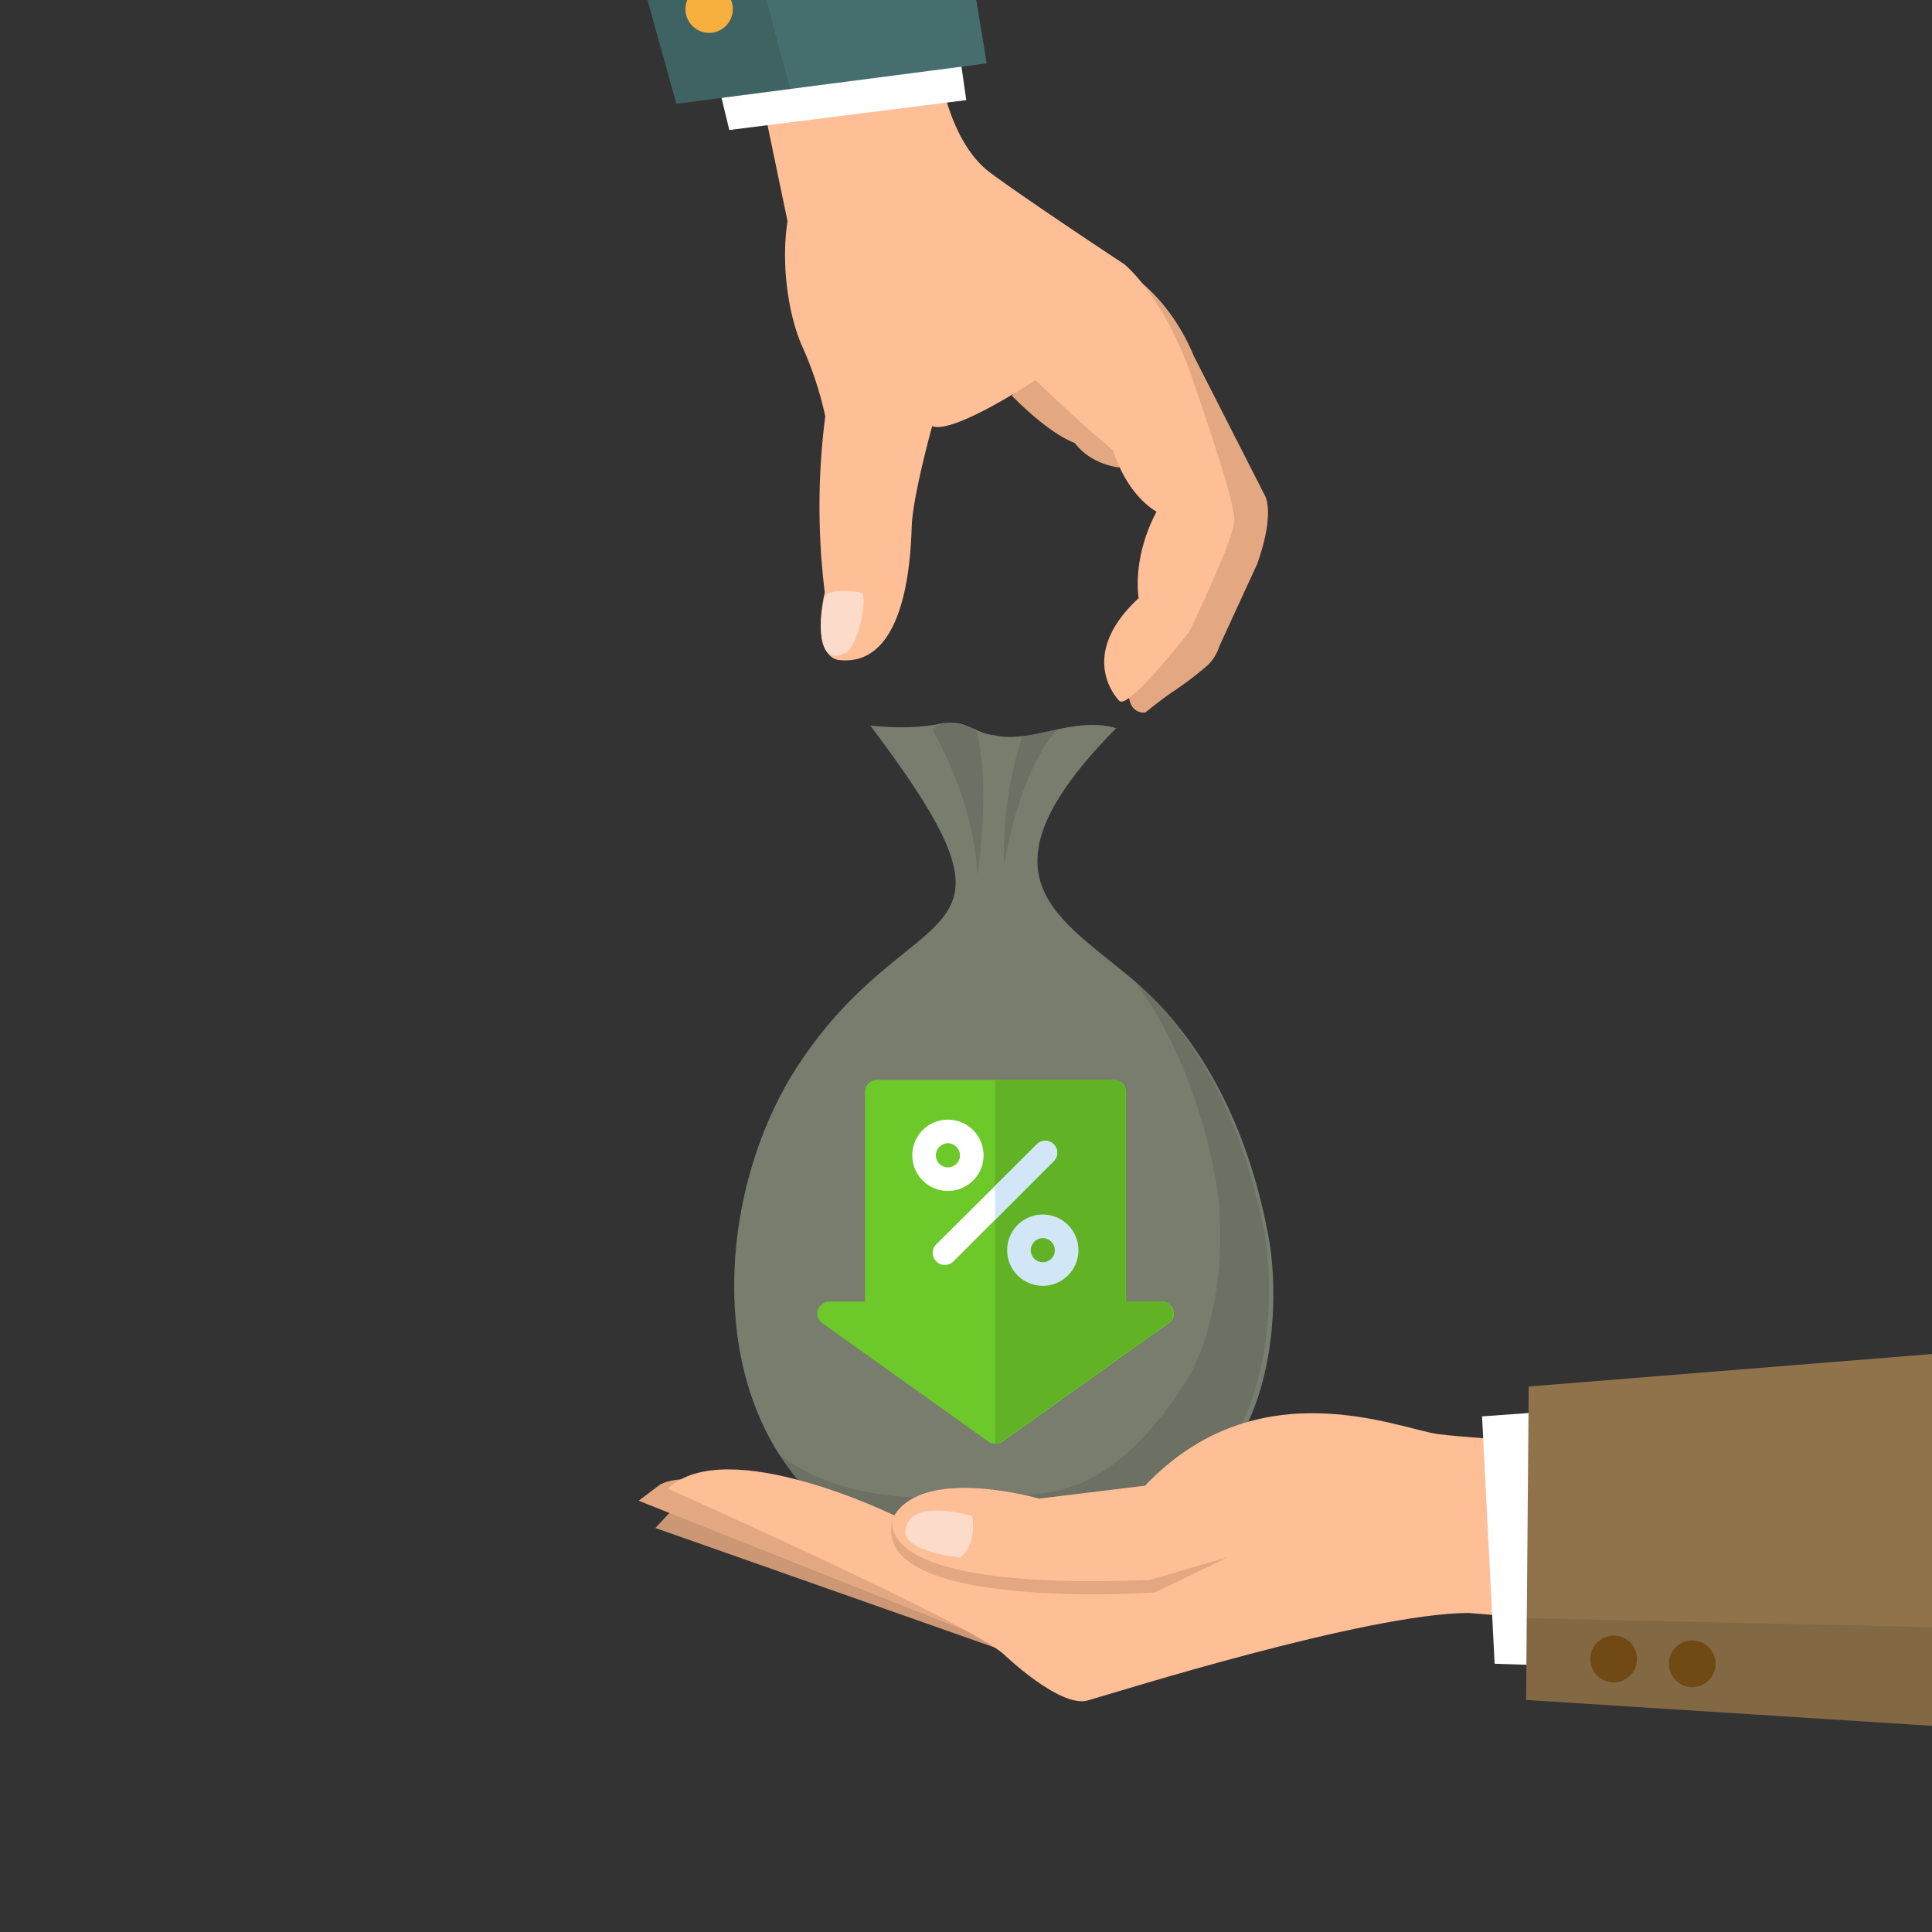 <svg xmlns="http://www.w3.org/2000/svg" xmlns:xlink="http://www.w3.org/1999/xlink" viewBox="0 0 450 450"><rect x="0" y="0" width="450" height="450" fill="#333333" stroke="none"/><defs><style>.a{fill:none;}.b{clip-path:url(#a);}.c{fill:#e3a882;}.d{fill:#ffbf96;}.e{fill:#fcdbca;}.f{fill:#fff;}.g{fill:#466e6e;}.h,.k{opacity:0.1;}.h{isolation:isolate;}.i{fill:#f7b03e;}.j{fill:#787d6e;}.l{fill:#6dc82a;}.m{fill:#61b325;}.n{fill:#d1e7f8;}.o{fill:#cc9774;}.p{fill:#91734b;}.q{fill:#704914;}</style><clipPath id="a"><rect class="a" x="-3.01" y="-3.54" width="456.02" height="456.88"/></clipPath></defs><title>after-2_NEW</title><g class="b"><path class="c" d="M260.71,108.9s-6.59-.61-10.38-5.73c0,0-5.37-1.59-14.65-11l6.47-8.67,20.88,14Z"/><path class="c" d="M265.47,65.56s7.7,5.5,12.58,17.34l16.48,32.35s2.69,3.67-1.71,16.12L284,150.54a10.56,10.56,0,0,1-2.56,4.27,77.23,77.23,0,0,1-7.82,6c-2.8,1.84-6.83,5.13-6.83,5.13s-5,1-3.79-7.81S284.28,119,284.28,119Z"/><path class="d" d="M260.71,163.24s-10.38-10.14,4.52-23.93c0,0-1.71-9,4.15-20.15,0,0-6.59-3.3-10.13-14.28,0,0-7.33-6-18.07-16.36,0,0-19.05,12.69-24.06,10.74,0,0-4.51,16.24-4.76,23.32s-1.22,33.09-17.09,31.13c0,0-6.47-.36-3.17-15.75a164.18,164.18,0,0,1,.12-41,81.09,81.09,0,0,0-5.13-15.75c-3.42-7.33-5.25-19.54-3.66-29.67L175.12,11.6s27.48-4.52,44,6.22c0,0,2.32,15.63,11.6,22.47s31.13,21.24,31.13,21.24,9.28,7.33,16,27,9.4,28.44,9.64,32.47S277,147.12,277,147.12,262.79,165.43,260.71,163.24Z"/><path class="e" d="M200.89,138.09c1,2.8-1.22,12.69-4,14-7,3.54-6-8.43-4.89-12.58C192,139.55,191.61,136.5,200.89,138.09Z"/><polygon class="f" points="169.87 30.28 225.06 23.32 212.36 -65.69 144.84 -73.14 169.87 30.28"/><polygon class="g" points="229.82 14.77 157.54 24.17 128.48 -80.34 214.68 -77.53 229.82 14.77"/><polygon class="h" points="184.04 20.75 157.54 -79.36 128.48 -80.34 157.54 24.17 184.04 20.75"/><path class="i" d="M170.48.61a5.52,5.52,0,1,0-3.78,6.83A5.56,5.56,0,0,0,170.48.61Z"/><path class="j" d="M202.72,169c41.75,55.43,8.91,37.23-18.44,81.68-15.75,26.25-18.92,64.71-1.71,89.74,17.71,25.76,45.06,22.46,69.84,21.12,15-.73,25.76-10.62,35.41-25.15,8.91-13.31,10.38-35.53,7.32-50.06-4.51-22.83-14.4-43.59-30.64-57.63-17.71-15.14-38.83-24.3-4.52-59.09-9.65-2.93-19.78,3.54-28,1.71-5.62-.62-6.1-3.55-12.21-2.94-4.88,1.23-11.48,1.23-17.09.62"/><g class="k"><path d="M294.17,285.45c-4.52-22.46-14-43-29.79-56.89,9.15,12.57,15.14,28,18.43,44.32,3.05,14.65,1.47,36.75-7.32,50.06-9.65,14.53-20.39,24.42-35.41,25.15-20.27,1-42.25,3.42-59.22-9.77.25.49.61.86.86,1.34,17.7,25.77,45.05,22.47,69.84,21.13,15-.74,25.76-10.63,35.4-25.16C295.63,322.2,297.22,300,294.17,285.45Z"/></g><path class="l" d="M231.78,336.24a2.5,2.5,0,0,1-1.59-.48l-38.7-27.6a2.71,2.71,0,0,1-1-3.05,2.89,2.89,0,0,1,2.68-1.95h8.31V254.32a2.84,2.84,0,0,1,2.8-2.81h55.19a2.84,2.84,0,0,1,2.81,2.81v48.84h8.3a2.75,2.75,0,0,1,2.69,1.95,2.67,2.67,0,0,1-1,3.05l-38.7,27.6A3.79,3.79,0,0,1,231.78,336.24Z"/><path class="m" d="M270.48,303.16h-8.3V254.32a2.84,2.84,0,0,0-2.81-2.81H231.78v84.73h0a2.45,2.45,0,0,0,1.58-.48l38.71-27.6a2.72,2.72,0,0,0,1-3.05A2.59,2.59,0,0,0,270.48,303.16Z"/><path class="f" d="M220.79,277.4a8.31,8.31,0,0,1-8.3-8.31,8.3,8.3,0,0,1,16.6,0A8.31,8.31,0,0,1,220.79,277.4Zm0-11.12a2.84,2.84,0,0,0-2.81,2.81,2.81,2.81,0,1,0,5.62,0A2.85,2.85,0,0,0,220.79,266.28Z"/><path class="n" d="M242.89,299.49a8.3,8.3,0,1,1,0-16.6,8.3,8.3,0,0,1,0,16.6Zm0-11.11a2.84,2.84,0,0,0-2.81,2.81,2.81,2.81,0,0,0,5.62,0A2.84,2.84,0,0,0,242.89,288.38Z"/><path class="f" d="M220.06,294.61a2.43,2.43,0,0,1-2-.85,2.73,2.73,0,0,1,0-3.91l23.44-23.32a2.76,2.76,0,0,1,3.91,3.91L222,293.88A2.76,2.76,0,0,1,220.06,294.61Z"/><path class="n" d="M241.54,266.53l-9.76,9.77v7.81l13.67-13.67a2.76,2.76,0,0,0-3.91-3.91Z"/><path class="h" d="M217.12,169.83s9.89,16.48,10.51,34.06c0,0,3.17-18.68,0-33.08C227.63,170.81,223.6,165.07,217.12,169.83Z"/><path class="h" d="M238.13,171.42a90.11,90.11,0,0,0-4.28,30.4s3.05-21.25,12.33-31.87C246.18,169.83,239,171.3,238.13,171.42Z"/><path class="o" d="M157.3,350.9l-4.64,5,90.84,32L255,374.46C255,374.58,176.47,339.54,157.3,350.9Z"/><path class="c" d="M153.76,345.77l-5,3.78,90,35.78,11.84-13.07C250.58,372.38,169.14,337.47,153.76,345.77Z"/><path class="d" d="M406.74,339.17s-62.39-3.9-71.67-5.12-42-15.75-68.37,12L242,349.06s-26.49-7.69-33.7,3.91c0,0-39.19-19.17-52.74-6.23,0,0,70.45,31.38,78.26,38.59,0,0,13.07,12.57,19.54,10.74s64.83-20.27,88.76-20.39l71.18,6Z"/><path class="c" d="M208.21,353s-8.67,17.71,59.58,15l18.32-5.37L269,370.92S200.15,375.68,208.21,353Z"/><path class="e" d="M226.4,353.09s1.47,6-2.68,9.65c0,0-13.07-1.1-12.82-6.11C211.39,348.58,226.4,353.09,226.4,353.09Z"/><polygon class="f" points="345.2 329.9 348.13 387.52 449.96 390.82 448.37 322.45 345.2 329.9"/><polygon class="p" points="356.07 322.94 355.46 395.95 460.7 402.66 459.36 314.63 356.07 322.94"/><polygon class="h" points="460.34 379.22 355.58 376.9 355.46 395.95 460.7 402.66 460.34 379.22"/><path class="q" d="M381.22,385.57a5.44,5.44,0,1,1-6.23-4.52A5.36,5.36,0,0,1,381.22,385.57Z"/><path class="q" d="M399.53,386.67a5.44,5.44,0,1,1-6.22-4.52A5.48,5.48,0,0,1,399.53,386.67Z"/></g></svg>